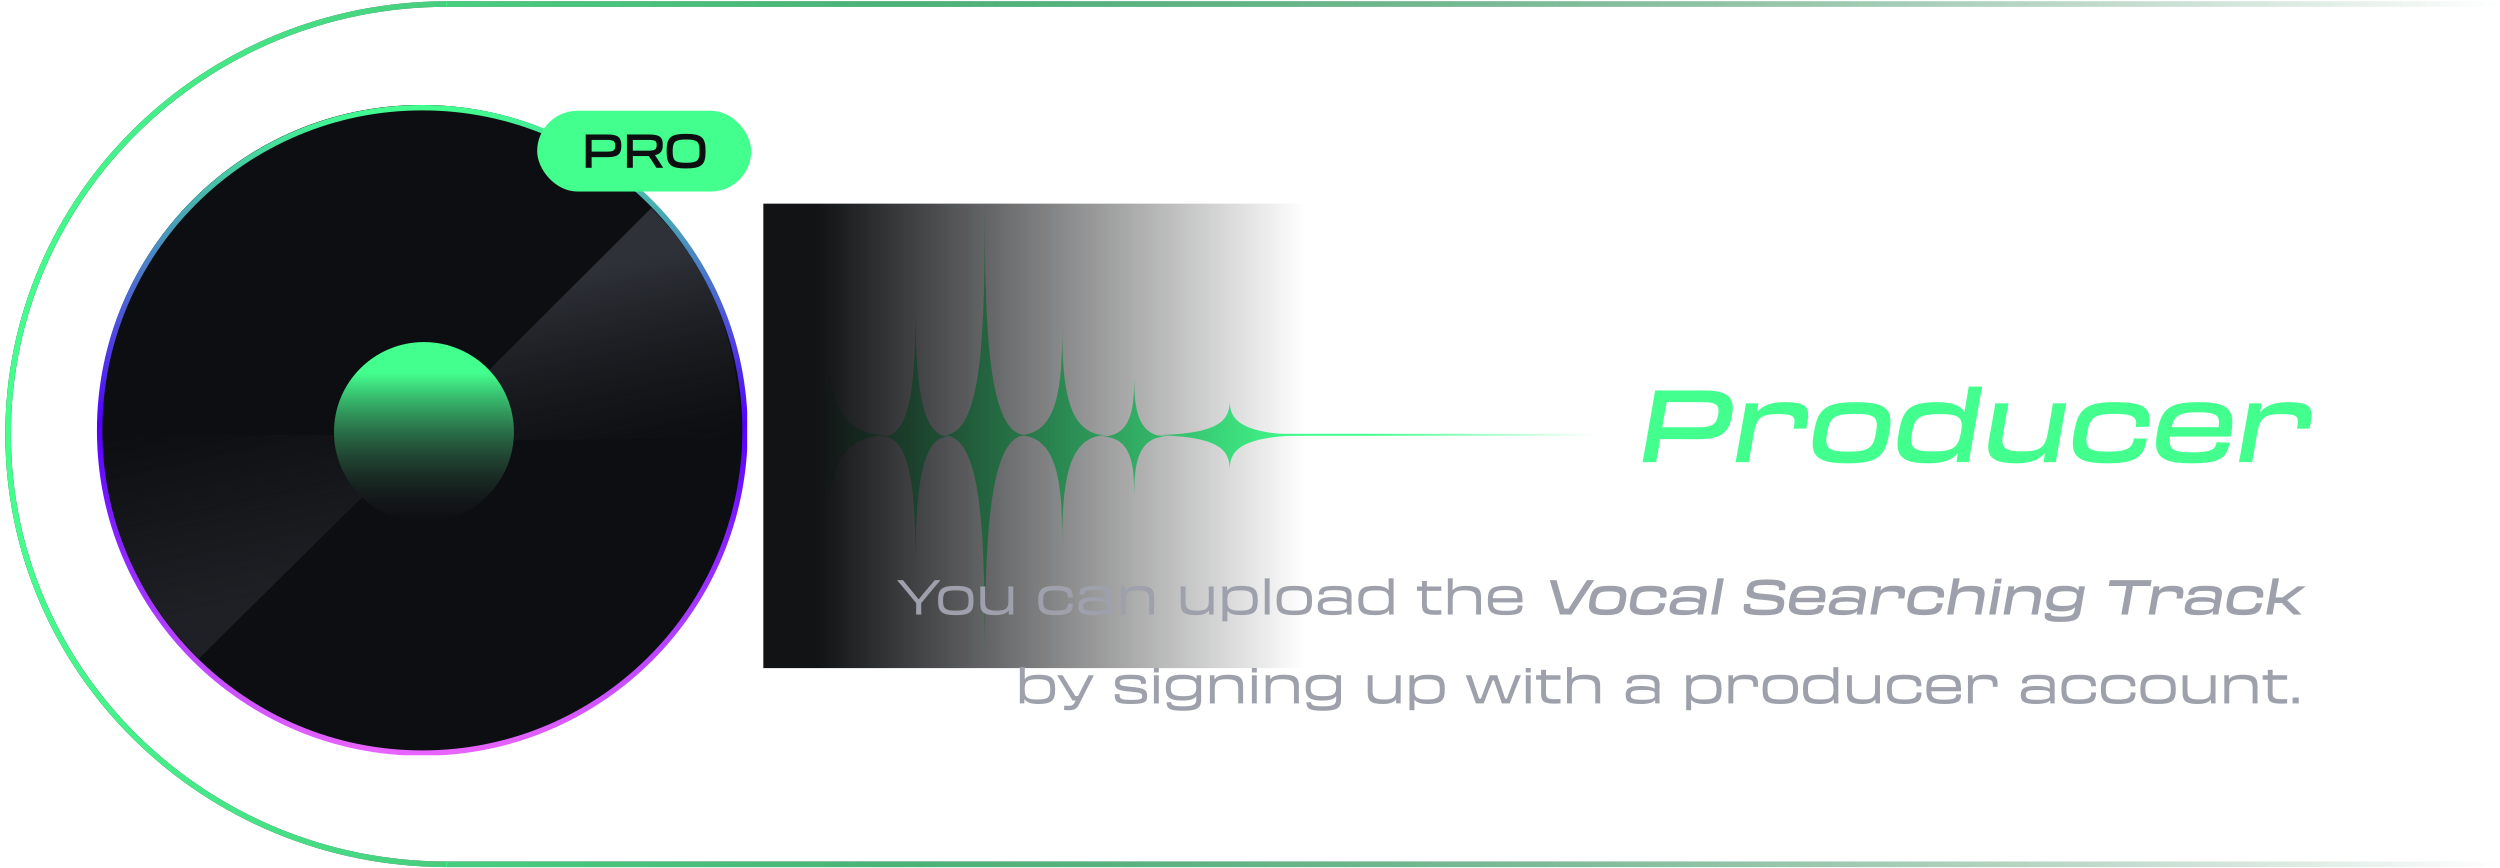 <svg width="619" height="215" viewBox="0 0 619 215" fill="none" xmlns="http://www.w3.org/2000/svg">
<g clip-path="url(#clip0_206_22470)">
<path d="M410.766 110.423L411.066 108.723C413.891 108.748 418.241 108.748 420.441 108.748C426.566 108.748 428.116 106.948 428.866 102.698C429.591 98.448 427.966 96.673 421.841 96.673H409.816C409.641 97.723 409.441 98.823 409.191 100.373L407.441 110.398C407.116 112.173 406.916 113.248 406.691 114.423H410.066C410.266 113.223 410.441 112.198 410.766 110.423ZM421.666 99.573C425.116 99.573 425.816 100.398 425.416 102.698C425.016 104.998 424.016 105.798 420.566 105.798H411.566L412.666 99.573H421.666Z" fill="#43FF8E"/>
<path d="M430.458 110.423C430.133 112.298 429.958 113.323 429.733 114.423H433.033C433.183 113.323 433.358 112.348 433.708 110.423L434.233 107.373C434.933 103.398 436.108 102.523 440.208 102.523C444.233 102.523 444.633 103.098 444.183 105.673L444.083 106.148L447.233 106.098C447.333 105.523 447.408 105.123 447.508 104.673C448.208 100.648 447.233 99.573 441.808 99.573C438.508 99.573 436.383 100.398 435.008 102.098L435.358 99.873H432.308C432.158 100.848 431.983 101.798 431.683 103.523L430.458 110.423Z" fill="#43FF8E"/>
<path d="M457.429 114.723C464.879 114.723 466.754 113.073 467.729 107.523L467.854 106.773C468.829 101.223 466.904 99.573 459.479 99.573C452.029 99.573 450.154 101.223 449.179 106.773L449.054 107.523C448.079 113.073 450.004 114.723 457.429 114.723ZM457.604 111.823C452.504 111.823 451.754 110.873 452.379 107.248L452.404 107.048C453.054 103.398 454.154 102.473 459.279 102.473C464.379 102.473 465.179 103.398 464.504 107.048L464.479 107.248C463.854 110.873 462.729 111.823 457.604 111.823Z" fill="#43FF8E"/>
<path d="M477.574 114.723C481.174 114.723 483.374 113.873 484.774 112.223L484.424 114.423H487.499C487.699 113.198 487.849 112.348 488.174 110.423L490.024 99.873C490.349 98.073 490.574 96.773 490.799 95.723H487.449C487.299 96.773 486.849 99.448 486.399 101.998C485.449 100.398 483.374 99.573 479.774 99.573C473.049 99.573 471.174 101.173 470.199 106.773L470.074 107.523C469.099 113.073 470.949 114.723 477.574 114.723ZM478.674 111.773C473.599 111.773 472.774 110.848 473.399 107.248L473.424 107.048C474.074 103.423 475.249 102.523 480.424 102.523C485.324 102.523 486.174 103.523 485.549 107.048L485.499 107.248C484.874 110.748 483.674 111.773 478.674 111.773Z" fill="#43FF8E"/>
<path d="M493.1 105.373C492.8 107.023 492.675 107.698 492.475 108.823C491.725 112.998 493.075 114.723 499.4 114.723C502.75 114.723 504.925 113.848 506.325 112.173L505.975 114.423H509.025C509.175 113.423 509.35 112.498 509.65 110.773L510.875 103.873C511.2 101.973 511.375 100.973 511.6 99.873H508.3C508.15 100.973 507.975 101.948 507.625 103.873L507.05 107.173C506.425 110.723 505.175 111.773 500.725 111.773C496.05 111.773 495.4 110.673 495.95 107.498L496.6 103.823C496.95 101.798 497.075 101.048 497.325 99.873H494.025C493.85 101.098 493.675 102.148 493.375 103.823L493.1 105.373Z" fill="#43FF8E"/>
<path d="M521.783 114.723C529.133 114.723 530.783 113.073 531.583 108.623L528.383 108.548C527.983 110.873 526.858 111.823 521.933 111.823C516.908 111.823 516.158 110.873 516.783 107.248L516.808 107.048C517.458 103.398 518.558 102.473 523.583 102.473C528.508 102.473 529.233 103.448 528.833 105.748V105.723L532.058 105.648C532.883 101.073 531.108 99.573 523.758 99.573C516.508 99.573 514.558 101.223 513.583 106.773L513.458 107.523C512.483 113.073 514.558 114.723 521.783 114.723Z" fill="#43FF8E"/>
<path d="M542.514 114.723C550.014 114.723 551.389 113.273 552.039 109.598L548.839 109.498C548.539 111.198 547.789 111.998 542.664 111.998C537.839 111.998 536.889 111.148 537.264 108.098H552.289C552.364 107.723 552.464 107.273 552.539 106.773C553.389 101.398 551.689 99.573 544.414 99.573C537.114 99.573 535.164 101.223 534.189 106.773L534.064 107.523C533.114 112.898 535.089 114.723 542.514 114.723ZM544.264 102.073C548.989 102.073 549.739 102.948 549.339 105.773H537.689C538.389 102.848 539.664 102.073 544.264 102.073Z" fill="#43FF8E"/>
<path d="M555.092 110.423C554.767 112.298 554.592 113.323 554.367 114.423H557.667C557.817 113.323 557.992 112.348 558.342 110.423L558.867 107.373C559.567 103.398 560.742 102.523 564.842 102.523C568.867 102.523 569.267 103.098 568.817 105.673L568.717 106.148L571.867 106.098C571.967 105.523 572.042 105.123 572.142 104.673C572.842 100.648 571.867 99.573 566.442 99.573C563.142 99.573 561.017 100.398 559.642 102.098L559.992 99.873H556.942C556.792 100.848 556.617 101.798 556.317 103.523L555.092 110.423Z" fill="#43FF8E"/>
<path d="M110.681 1C50.658 1 2 48.682 2 107.5C2 166.318 50.658 214 110.681 214" stroke="#535559" stroke-width="1.383"/>
<path d="M110.453 214L619 214L619 1L110.453 1" stroke="url(#paint0_linear_206_22470)" stroke-width="1.383"/>
<g clip-path="url(#clip1_206_22470)">
<ellipse cx="104.338" cy="106.204" rx="80.071" ry="80.21" fill="#0D0E11"/>
<path d="M49.212 163.064C28.725 142.577 25.565 120.271 25.003 107.923L82.744 107.642L82.806 108.642C83.128 113.792 85.282 118.657 88.878 122.357L89.624 123.123L49.212 163.064Z" fill="url(#paint1_linear_206_22470)"/>
<path d="M161.25 51.503C182.462 72.715 182.8 95.573 183.381 108.358L126.991 109.017L126.926 107.468C126.717 102.481 124.849 97.707 121.618 93.902L120.325 92.379L161.25 51.503Z" fill="url(#paint2_linear_206_22470)"/>
<circle cx="104.569" cy="106.568" r="79.901" stroke="url(#paint3_linear_206_22470)" stroke-width="1.334"/>
<circle cx="104.969" cy="106.969" r="22.276" fill="url(#paint4_linear_206_22470)"/>
</g>
<rect x="133" y="27.423" width="53" height="20" rx="10" fill="#43FF8E"/>
<path d="M146.484 39.687V38.898C147.691 38.909 149.491 38.909 150.446 38.909C153.135 38.909 153.838 38.073 153.838 36.098V36.052C153.838 34.078 153.135 33.299 150.446 33.299H145.013C145.024 33.787 145.024 34.298 145.024 35.018V39.676C145.024 40.5 145.024 41 145.013 41.545H146.495C146.484 40.988 146.484 40.512 146.484 39.687ZM150.435 34.647C151.95 34.647 152.334 35.007 152.334 36.075V36.098C152.334 37.167 151.95 37.539 150.435 37.539H146.484V34.647H150.435Z" fill="#0D0E11"/>
<path d="M155.228 39.676C155.228 40.547 155.228 40.988 155.217 41.545H156.699C156.688 40.953 156.688 40.64 156.688 39.664V38.642H160.628L161.528 39.978C161.879 40.5 162.208 41.035 162.516 41.545H164.206C163.756 40.86 163.339 40.221 162.966 39.618C162.691 39.188 162.417 38.793 162.165 38.41C163.635 38.108 164.107 37.306 164.107 35.866V35.82C164.107 33.938 163.339 33.299 160.705 33.299H155.217C155.228 33.81 155.228 34.182 155.228 34.786V39.676ZM160.672 34.647C162.208 34.647 162.593 34.96 162.593 35.889V35.913C162.593 36.877 162.208 37.306 160.672 37.306H156.688V34.647H160.672Z" fill="#0D0E11"/>
<path d="M169.875 41.708C173.738 41.708 174.693 40.756 174.693 37.608V37.237C174.693 34.089 173.738 33.137 169.875 33.137C166.012 33.137 165.068 34.089 165.068 37.237V37.608C165.068 40.756 166.012 41.708 169.875 41.708ZM169.875 40.303C167.054 40.303 166.56 39.734 166.56 37.48V37.364C166.56 35.169 167.054 34.542 169.875 34.542C172.707 34.542 173.201 35.111 173.201 37.364V37.48C173.201 39.734 172.707 40.303 169.875 40.303Z" fill="#0D0E11"/>
<g clip-path="url(#clip2_206_22470)">
<path d="M110.681 1C50.658 1 2 48.682 2 107.5C2 166.318 50.658 214 110.681 214" stroke="url(#paint5_linear_206_22470)" stroke-width="1.383"/>
<path d="M110.453 214L619 214L619 1L110.453 1" stroke="url(#paint6_linear_206_22470)" stroke-width="1.383"/>
<line x1="311" y1="107.656" x2="400" y2="107.656" stroke="url(#paint7_linear_206_22470)" stroke-width="0.5"/>
<path d="M254.101 107.749C244.714 107.749 243.822 82.082 243.822 50.423C243.822 82.082 243.416 107.749 233.543 107.749C243.534 107.749 243.822 133.416 243.822 165.075C243.822 133.416 244.833 107.749 254.101 107.749Z" fill="#43FF8E"/>
<path d="M289.05 108.092C281.832 108.092 280.826 101.637 280.826 93.675C280.826 101.637 279.97 108.092 272.603 108.092C279.97 108.092 280.826 114.548 280.826 122.51C280.826 114.548 281.832 108.092 289.05 108.092Z" fill="#43FF8E"/>
<path d="M234.913 108.092C227.696 108.092 226.69 93.338 226.69 75.138C226.69 93.338 225.834 108.092 218.467 108.092C225.834 108.092 226.69 122.847 226.69 141.046C226.69 122.847 227.696 108.092 234.913 108.092Z" fill="#43FF8E"/>
<path d="M324.683 107.749C306.941 107.749 304.468 103.907 304.468 99.167C304.468 103.907 302.363 107.749 284.253 107.749C302.363 107.749 304.468 111.591 304.468 116.331C304.468 111.591 306.941 107.749 324.683 107.749Z" fill="#43FF8E"/>
<path d="M220.523 107.749C207.291 107.749 205.447 98.374 205.447 86.81C205.447 98.374 203.877 107.749 190.371 107.749C203.877 107.749 205.447 117.125 205.447 128.689C205.447 117.125 207.291 107.749 220.523 107.749Z" fill="#43FF8E"/>
<path d="M273.973 107.749C264.35 107.749 263.009 95.914 263.009 81.317C263.009 95.914 261.867 107.749 252.044 107.749C261.867 107.749 263.009 119.584 263.009 134.181C263.009 119.584 264.35 107.749 273.973 107.749Z" fill="#43FF8E"/>
<rect x="189" y="50.423" width="139" height="115" fill="url(#paint8_linear_206_22470)"/>
</g>
<path d="M226.848 150.448C226.848 151.06 226.848 151.623 226.836 152.163H228.108C228.096 151.611 228.096 151.06 228.096 150.448V149.332C229.428 147.712 231.468 145.263 232.86 143.643H231.444L229.344 146.115C228.66 146.907 228.048 147.675 227.46 148.419C226.908 147.7 226.272 146.919 225.612 146.115L223.584 143.643H222.108C223.5 145.263 225.516 147.712 226.848 149.332V150.448Z" fill="#9EA1AB"/>
<path d="M236.66 152.307C240.128 152.307 241.04 151.516 241.04 148.864V148.504C241.04 145.852 240.128 145.06 236.66 145.06C233.192 145.06 232.28 145.852 232.28 148.504V148.864C232.28 151.516 233.192 152.307 236.66 152.307ZM236.66 151.191C234.02 151.191 233.504 150.688 233.504 148.744V148.624C233.504 146.68 234.02 146.176 236.66 146.176C239.3 146.176 239.816 146.68 239.816 148.624V148.744C239.816 150.688 239.3 151.191 236.66 151.191Z" fill="#9EA1AB"/>
<path d="M242.732 147.844C242.732 148.564 242.72 148.852 242.72 149.344C242.72 151.456 243.332 152.307 246.488 152.307C248.168 152.307 249.188 151.924 249.752 151.143L249.776 152.163H250.892C250.88 151.695 250.88 151.264 250.88 150.376V147.124C250.88 146.176 250.88 145.707 250.892 145.203H249.668C249.68 145.707 249.68 146.151 249.68 147.124V148.804C249.68 150.628 249.116 151.191 246.812 151.191C244.388 151.191 243.932 150.58 243.932 148.984V147.112C243.932 146.092 243.932 145.743 243.944 145.203H242.72C242.732 145.767 242.732 146.248 242.732 147.112V147.844Z" fill="#9EA1AB"/>
<path d="M261.398 152.307C264.818 152.307 265.634 151.528 265.634 149.464L264.446 149.428C264.446 150.676 263.942 151.191 261.398 151.191C258.806 151.191 258.29 150.688 258.29 148.744V148.624C258.29 146.68 258.806 146.176 261.398 146.176C263.942 146.176 264.422 146.716 264.422 147.94L265.61 147.904C265.61 145.78 264.83 145.06 261.398 145.06C258.026 145.06 257.066 145.852 257.066 148.504V148.864C257.066 151.516 258.038 152.307 261.398 152.307Z" fill="#9EA1AB"/>
<path d="M270.847 152.307C272.707 152.307 273.763 151.936 274.291 151.347L274.303 152.163H275.383C275.371 151.215 275.371 150.604 275.371 149.884C275.371 148.876 275.383 148.42 275.383 147.471C275.383 145.828 274.771 145.06 271.219 145.06C267.991 145.06 267.259 145.743 267.283 147.195L268.495 147.232C268.483 146.404 268.771 146.128 271.219 146.128C273.751 146.128 274.171 146.5 274.171 147.7V148.551C273.607 148.108 272.575 147.844 270.847 147.844C267.691 147.844 267.007 148.503 267.007 150.1C267.007 151.66 267.655 152.307 270.847 152.307ZM271.195 151.264C268.747 151.264 268.243 150.964 268.243 150.1C268.243 149.212 268.567 148.839 271.195 148.839C273.775 148.839 274.195 149.2 274.195 149.74V150.112C274.195 150.892 273.775 151.264 271.195 151.264Z" fill="#9EA1AB"/>
<path d="M277.526 150.244C277.526 151.192 277.526 151.66 277.514 152.163H278.738C278.726 151.66 278.726 151.215 278.726 150.244V148.563C278.726 146.739 279.29 146.176 281.642 146.176C284.078 146.176 284.534 146.787 284.534 148.383V150.256C284.534 151.276 284.534 151.623 284.522 152.163H285.746C285.734 151.599 285.734 151.12 285.734 150.256V149.523C285.734 148.804 285.746 148.516 285.746 148.023C285.746 145.911 285.134 145.06 281.966 145.06C280.262 145.06 279.218 145.444 278.654 146.223L278.63 145.203H277.514C277.526 145.671 277.526 146.104 277.526 146.992V150.244Z" fill="#9EA1AB"/>
<path d="M292.338 147.844C292.338 148.564 292.326 148.852 292.326 149.344C292.326 151.456 292.938 152.307 296.094 152.307C297.774 152.307 298.794 151.924 299.358 151.143L299.382 152.163H300.498C300.486 151.695 300.486 151.264 300.486 150.376V147.124C300.486 146.176 300.486 145.707 300.498 145.203H299.274C299.286 145.707 299.286 146.151 299.286 147.124V148.804C299.286 150.628 298.722 151.191 296.418 151.191C293.994 151.191 293.538 150.58 293.538 148.984V147.112C293.538 146.092 293.538 145.743 293.55 145.203H292.326C292.338 145.767 292.338 146.248 292.338 147.112V147.844Z" fill="#9EA1AB"/>
<path d="M302.674 152.163C302.674 152.884 302.674 153.484 302.662 153.844H303.898C303.886 153.352 303.886 152.488 303.886 151.228C304.486 151.96 305.518 152.307 307.198 152.307C310.486 152.307 311.41 151.516 311.41 148.864V148.504C311.41 145.852 310.486 145.06 307.27 145.06C305.494 145.06 304.414 145.444 303.826 146.223V145.203H302.662C302.674 145.707 302.674 146.14 302.674 146.692V152.163ZM303.874 148.732V148.636C303.874 146.74 304.414 146.176 307.03 146.176C309.658 146.176 310.186 146.68 310.186 148.624V148.744C310.186 150.688 309.658 151.191 306.97 151.191C304.414 151.191 303.874 150.64 303.874 148.732Z" fill="#9EA1AB"/>
<path d="M313.151 150.28C313.151 151.084 313.151 151.635 313.139 152.163H314.363C314.351 151.635 314.351 151.084 314.351 150.292V145.215C314.351 144.351 314.351 143.703 314.363 143.188H313.139C313.151 143.703 313.151 144.351 313.151 145.203V150.28Z" fill="#9EA1AB"/>
<path d="M320.473 152.307C323.941 152.307 324.853 151.516 324.853 148.864V148.504C324.853 145.852 323.941 145.06 320.473 145.06C317.005 145.06 316.093 145.852 316.093 148.504V148.864C316.093 151.516 317.005 152.307 320.473 152.307ZM320.473 151.191C317.833 151.191 317.317 150.688 317.317 148.744V148.624C317.317 146.68 317.833 146.176 320.473 146.176C323.113 146.176 323.629 146.68 323.629 148.624V148.744C323.629 150.688 323.113 151.191 320.473 151.191Z" fill="#9EA1AB"/>
<path d="M330.109 152.307C331.969 152.307 333.025 151.936 333.553 151.347L333.565 152.163H334.645C334.633 151.215 334.633 150.604 334.633 149.884C334.633 148.876 334.645 148.42 334.645 147.471C334.645 145.828 334.033 145.06 330.481 145.06C327.253 145.06 326.521 145.743 326.545 147.195L327.757 147.232C327.745 146.404 328.033 146.128 330.481 146.128C333.013 146.128 333.433 146.5 333.433 147.7V148.551C332.869 148.108 331.837 147.844 330.109 147.844C326.953 147.844 326.269 148.503 326.269 150.1C326.269 151.66 326.917 152.307 330.109 152.307ZM330.457 151.264C328.009 151.264 327.505 150.964 327.505 150.1C327.505 149.212 327.829 148.839 330.457 148.839C333.037 148.839 333.457 149.2 333.457 149.74V150.112C333.457 150.892 333.037 151.264 330.457 151.264Z" fill="#9EA1AB"/>
<path d="M340.459 152.307C342.271 152.307 343.351 151.912 343.927 151.108L343.951 152.163H345.067C345.055 151.575 345.055 151.168 345.055 150.244V145.203C345.055 144.315 345.055 143.703 345.067 143.188H343.819C343.831 143.68 343.843 144.928 343.843 146.14C343.243 145.408 342.211 145.06 340.531 145.06C337.243 145.06 336.319 145.852 336.319 148.504V148.864C336.319 151.516 337.243 152.307 340.459 152.307ZM340.699 151.191C338.071 151.191 337.543 150.688 337.543 148.744V148.624C337.543 146.68 338.071 146.176 340.759 146.176C343.315 146.176 343.855 146.728 343.855 148.636V148.732C343.855 150.628 343.315 151.191 340.699 151.191Z" fill="#9EA1AB"/>
<path d="M352.089 147.844C352.089 148.432 352.077 149.115 352.077 149.643C352.077 151.708 352.713 152.223 355.545 152.223C356.073 152.223 356.517 152.2 356.889 152.163L356.877 151.072C356.421 151.096 356.145 151.108 355.605 151.108C353.769 151.108 353.289 150.928 353.289 149.476V146.296H356.877V145.203H353.289C353.289 144.603 353.289 144.124 353.301 143.836L352.077 143.859C352.089 144.411 352.089 144.807 352.089 145.203C351.705 145.203 351.321 145.215 350.829 145.203V146.296H352.089V147.844Z" fill="#9EA1AB"/>
<path d="M358.491 150.268C358.491 151.144 358.491 151.575 358.479 152.163H359.703C359.691 151.563 359.691 151.048 359.691 150.244V148.563C359.691 146.739 360.255 146.176 362.607 146.176C365.043 146.176 365.499 146.787 365.499 148.383V150.268C365.499 151.12 365.499 151.551 365.487 152.163H366.711C366.699 151.479 366.699 150.916 366.699 150.292V149.523C366.699 148.804 366.711 148.516 366.711 148.023C366.711 145.911 366.099 145.06 362.931 145.06C361.263 145.06 360.231 145.431 359.655 146.176C359.679 145.36 359.715 143.392 359.715 143.188H358.479C358.491 143.703 358.491 144.339 358.491 145.203V150.268Z" fill="#9EA1AB"/>
<path d="M372.81 152.307C376.314 152.307 376.974 151.611 376.974 149.944L375.786 149.896C375.786 150.796 375.462 151.24 372.822 151.24C370.266 151.24 369.69 150.772 369.63 149.152H376.974C376.974 148.948 376.986 148.696 376.974 148.504C376.938 145.852 376.146 145.06 372.726 145.06C369.306 145.06 368.394 145.852 368.394 148.504V148.864C368.394 151.516 369.306 152.307 372.81 152.307ZM372.726 146.104C375.186 146.104 375.654 146.583 375.702 148.119H369.63C369.714 146.535 370.314 146.104 372.726 146.104Z" fill="#9EA1AB"/>
<path d="M389.099 152.163C390.239 150.411 393.611 145.276 394.727 143.643H392.927L390.299 147.711C389.651 148.743 388.979 149.8 388.439 150.676H387.335C387.107 149.788 386.819 148.72 386.531 147.676L385.391 143.643H383.711C384.227 145.276 385.739 150.411 386.243 152.163H389.099Z" fill="#9EA1AB"/>
<path d="M397.574 152.307C401.15 152.307 402.05 151.516 402.518 148.852L402.578 148.492C403.046 145.828 402.122 145.036 398.558 145.036C394.982 145.036 394.082 145.828 393.614 148.492L393.554 148.852C393.086 151.516 394.01 152.307 397.574 152.307ZM397.658 150.916C395.21 150.916 394.85 150.46 395.15 148.72L395.162 148.624C395.474 146.872 396.002 146.428 398.462 146.428C400.91 146.428 401.294 146.872 400.97 148.624L400.958 148.72C400.658 150.46 400.118 150.916 397.658 150.916Z" fill="#9EA1AB"/>
<path d="M407.64 152.307C411.168 152.307 411.96 151.516 412.344 149.379L410.808 149.344C410.616 150.46 410.076 150.916 407.712 150.916C405.3 150.916 404.94 150.46 405.24 148.72L405.252 148.624C405.564 146.872 406.092 146.428 408.504 146.428C410.868 146.428 411.216 146.896 411.024 148V147.987L412.572 147.952C412.968 145.756 412.116 145.036 408.588 145.036C405.108 145.036 404.172 145.828 403.704 148.492L403.644 148.852C403.176 151.516 404.172 152.307 407.64 152.307Z" fill="#9EA1AB"/>
<path d="M416.835 152.307C418.755 152.307 419.823 151.935 420.411 151.299L420.279 152.163H421.695C421.851 151.215 421.959 150.604 422.091 149.884C422.283 148.78 422.367 148.372 422.535 147.424C422.823 145.792 422.163 145.036 418.551 145.036C415.251 145.036 414.483 145.672 414.231 147.256L415.731 147.292C415.851 146.548 416.139 146.307 418.443 146.307C420.807 146.307 421.107 146.644 420.915 147.747L420.771 148.563C420.327 148.095 419.367 147.844 417.579 147.844C414.471 147.844 413.715 148.503 413.427 150.1C413.163 151.672 413.703 152.307 416.835 152.307ZM417.579 151.096C415.263 151.096 414.879 150.832 415.011 150.063C415.143 149.283 415.491 148.959 417.975 148.959C420.363 148.959 420.687 149.271 420.591 149.775L420.543 150.076C420.423 150.772 419.979 151.096 417.579 151.096Z" fill="#9EA1AB"/>
<path d="M424.04 150.148C423.884 151.024 423.788 151.611 423.668 152.163H425.252C425.336 151.611 425.444 151.024 425.588 150.16L426.464 145.192C426.62 144.34 426.728 143.691 426.836 143.188H425.252C425.168 143.703 425.06 144.34 424.916 145.18L424.04 150.148Z" fill="#9EA1AB"/>
<path d="M436.733 152.331C440.753 152.331 441.401 151.66 441.737 149.812C442.001 148.155 441.437 147.388 437.465 147.112C434.309 146.908 434.057 146.644 434.189 145.864C434.309 145.132 434.753 144.832 437.357 144.832C440.189 144.832 440.597 145.095 440.441 145.911L440.405 146.151L441.977 146.115L442.001 145.948C442.325 144.172 441.665 143.475 437.501 143.475C433.589 143.475 432.857 144.207 432.545 145.971C432.245 147.688 432.785 148.264 436.805 148.551C439.925 148.792 440.249 149.08 440.117 149.86V149.872C439.973 150.688 439.613 150.964 436.841 150.964C433.685 150.964 433.205 150.76 433.373 149.787L433.421 149.511L431.849 149.548L431.813 149.74C431.441 151.816 432.317 152.331 436.733 152.331Z" fill="#9EA1AB"/>
<path d="M447.099 152.307C450.699 152.307 451.359 151.611 451.671 149.848L450.135 149.799C449.991 150.615 449.631 151 447.171 151C444.855 151 444.399 150.592 444.579 149.128H451.791C451.827 148.948 451.875 148.732 451.911 148.492C452.319 145.912 451.503 145.036 448.011 145.036C444.507 145.036 443.571 145.828 443.103 148.492L443.043 148.852C442.587 151.432 443.535 152.307 447.099 152.307ZM447.939 146.235C450.207 146.235 450.567 146.655 450.375 148.011H444.783C445.119 146.607 445.731 146.235 447.939 146.235Z" fill="#9EA1AB"/>
<path d="M456.269 152.307C458.189 152.307 459.257 151.935 459.845 151.299L459.713 152.163H461.129C461.285 151.215 461.393 150.604 461.525 149.884C461.717 148.78 461.801 148.372 461.969 147.424C462.257 145.792 461.597 145.036 457.985 145.036C454.685 145.036 453.917 145.672 453.665 147.256L455.165 147.292C455.285 146.548 455.573 146.307 457.877 146.307C460.241 146.307 460.541 146.644 460.349 147.747L460.205 148.563C459.761 148.095 458.801 147.844 457.013 147.844C453.905 147.844 453.149 148.503 452.861 150.1C452.597 151.672 453.137 152.307 456.269 152.307ZM457.013 151.096C454.697 151.096 454.313 150.832 454.445 150.063C454.577 149.283 454.925 148.959 457.409 148.959C459.797 148.959 460.121 149.271 460.025 149.775L459.977 150.076C459.857 150.772 459.413 151.096 457.013 151.096Z" fill="#9EA1AB"/>
<path d="M463.426 150.244C463.27 151.144 463.186 151.635 463.078 152.163H464.662C464.734 151.635 464.818 151.168 464.986 150.244L465.238 148.78C465.574 146.872 466.138 146.452 468.106 146.452C470.038 146.452 470.23 146.727 470.014 147.963L469.966 148.192L471.478 148.168C471.526 147.891 471.562 147.7 471.61 147.484C471.946 145.552 471.478 145.036 468.874 145.036C467.29 145.036 466.27 145.431 465.61 146.247L465.778 145.18H464.314C464.242 145.647 464.158 146.104 464.014 146.931L463.426 150.244Z" fill="#9EA1AB"/>
<path d="M476.347 152.307C479.875 152.307 480.667 151.516 481.051 149.379L479.515 149.344C479.323 150.46 478.783 150.916 476.419 150.916C474.007 150.916 473.647 150.46 473.947 148.72L473.959 148.624C474.271 146.872 474.799 146.428 477.211 146.428C479.575 146.428 479.923 146.896 479.731 148V147.987L481.279 147.952C481.675 145.756 480.823 145.036 477.295 145.036C473.815 145.036 472.879 145.828 472.411 148.492L472.351 148.852C471.883 151.516 472.879 152.307 476.347 152.307Z" fill="#9EA1AB"/>
<path d="M482.434 150.148C482.278 151.072 482.194 151.563 482.074 152.163H483.646C483.754 151.516 483.838 151 483.994 150.124L484.258 148.659C484.558 146.943 485.146 146.452 487.33 146.452C489.598 146.452 489.91 146.98 489.646 148.492L489.334 150.268C489.178 151.12 489.106 151.54 488.986 152.163H490.558C490.666 151.479 490.762 150.916 490.882 150.292L491.014 149.523C491.158 148.72 491.23 148.395 491.314 147.867C491.674 145.863 491.026 145.036 487.966 145.036C486.31 145.036 485.302 145.396 484.666 146.104C484.846 145.24 485.206 143.392 485.242 143.188H483.658C483.574 143.703 483.466 144.327 483.31 145.18L482.434 150.148Z" fill="#9EA1AB"/>
<path d="M494.076 143.271L493.86 144.471H495.444L495.648 143.271H494.076ZM492.876 150.148C492.72 151.024 492.624 151.611 492.504 152.163H494.088C494.172 151.611 494.28 151.024 494.424 150.16L494.952 147.171C495.096 146.319 495.216 145.684 495.312 145.18H493.74C493.668 145.684 493.548 146.331 493.404 147.171L492.876 150.148Z" fill="#9EA1AB"/>
<path d="M496.402 150.244C496.246 151.144 496.162 151.635 496.054 152.163H497.638C497.71 151.635 497.794 151.168 497.962 150.244L498.238 148.659C498.55 146.943 499.138 146.452 501.322 146.452C503.59 146.452 503.89 146.98 503.638 148.492L503.314 150.268C503.146 151.24 503.086 151.599 502.966 152.163H504.55C504.634 151.575 504.718 151.072 504.874 150.268L505.006 149.523C505.138 148.72 505.21 148.395 505.306 147.867C505.654 145.863 505.006 145.036 501.958 145.036C500.302 145.036 499.258 145.444 498.586 146.247L498.754 145.18H497.29C497.218 145.647 497.134 146.104 496.99 146.931L496.402 150.244Z" fill="#9EA1AB"/>
<path d="M510.456 151.384C512.124 151.384 513.156 151 513.804 150.304L513.672 151.072C513.456 152.188 512.952 152.68 510.264 152.68C508.008 152.68 507.696 152.391 507.804 151.767L506.316 151.816C506.016 153.484 506.784 153.987 510.192 153.987C513.912 153.987 514.812 153.292 515.16 151.312C515.328 150.376 515.448 149.679 515.64 148.563L515.952 146.763C516.06 146.139 516.144 145.647 516.24 145.18H514.776L514.572 146.247C514.128 145.467 513.12 145.036 511.308 145.036C508.284 145.036 507.228 145.623 506.76 148.155L506.748 148.252C506.304 150.76 507.468 151.384 510.456 151.384ZM510.948 150.028C508.524 150.028 508.092 149.584 508.32 148.252L508.344 148.168C508.584 146.847 509.256 146.391 511.572 146.391C513.972 146.391 514.392 146.847 514.152 148.155V148.18C513.912 149.512 513.288 150.028 510.948 150.028Z" fill="#9EA1AB"/>
<path d="M525.588 150.232C525.432 151.132 525.36 151.575 525.24 152.163H526.872C526.968 151.54 527.016 151.227 527.196 150.22L528.096 145.095H530.28C530.76 145.095 531.576 145.095 532.476 145.108L532.74 143.643H522.372L522.12 145.108C523.02 145.095 524.064 145.095 525.204 145.095H526.5L525.588 150.232Z" fill="#9EA1AB"/>
<path d="M532.344 150.244C532.188 151.144 532.104 151.635 531.996 152.163H533.58C533.652 151.635 533.736 151.168 533.904 150.244L534.156 148.78C534.492 146.872 535.056 146.452 537.024 146.452C538.956 146.452 539.148 146.727 538.932 147.963L538.884 148.192L540.396 148.168C540.444 147.891 540.48 147.7 540.528 147.484C540.864 145.552 540.396 145.036 537.792 145.036C536.208 145.036 535.188 145.431 534.528 146.247L534.696 145.18H533.232C533.16 145.647 533.076 146.104 532.932 146.931L532.344 150.244Z" fill="#9EA1AB"/>
<path d="M544.394 152.307C546.314 152.307 547.382 151.935 547.97 151.299L547.838 152.163H549.254C549.41 151.215 549.518 150.604 549.65 149.884C549.842 148.78 549.926 148.372 550.094 147.424C550.382 145.792 549.722 145.036 546.11 145.036C542.81 145.036 542.042 145.672 541.79 147.256L543.29 147.292C543.41 146.548 543.698 146.307 546.002 146.307C548.366 146.307 548.666 146.644 548.474 147.747L548.33 148.563C547.886 148.095 546.926 147.844 545.138 147.844C542.03 147.844 541.274 148.503 540.986 150.1C540.722 151.672 541.262 152.307 544.394 152.307ZM545.138 151.096C542.822 151.096 542.438 150.832 542.57 150.063C542.702 149.283 543.05 148.959 545.534 148.959C547.922 148.959 548.246 149.271 548.15 149.775L548.102 150.076C547.982 150.772 547.538 151.096 545.138 151.096Z" fill="#9EA1AB"/>
<path d="M555.379 152.307C558.907 152.307 559.699 151.516 560.083 149.379L558.547 149.344C558.355 150.46 557.815 150.916 555.451 150.916C553.039 150.916 552.679 150.46 552.979 148.72L552.991 148.624C553.303 146.872 553.831 146.428 556.243 146.428C558.607 146.428 558.955 146.896 558.763 148V147.987L560.311 147.952C560.707 145.756 559.855 145.036 556.327 145.036C552.847 145.036 551.911 145.828 551.443 148.492L551.383 148.852C550.915 151.516 551.911 152.307 555.379 152.307Z" fill="#9EA1AB"/>
<path d="M561.489 150.148C561.333 151.024 561.237 151.611 561.117 152.163H562.701C562.785 151.611 562.893 151.024 563.037 150.16L563.193 149.308H564.981C565.281 149.632 565.629 149.979 565.989 150.327L567.861 152.163H569.817L569.841 152.139C568.917 151.24 567.321 149.644 566.301 148.612C567.669 147.58 569.685 146.079 570.897 145.203L570.873 145.18H568.869L566.745 146.74C566.193 147.136 565.641 147.543 565.149 147.916H563.433L563.913 145.192C564.069 144.34 564.177 143.691 564.285 143.188H562.701C562.617 143.703 562.509 144.34 562.365 145.18L561.489 150.148Z" fill="#9EA1AB"/>
<path d="M252.518 172.255C252.518 173.059 252.518 173.635 252.506 174.163H253.622L253.646 173.12C254.222 173.924 255.278 174.308 257.042 174.308C260.33 174.308 261.254 173.516 261.254 170.864V170.503C261.254 167.851 260.33 167.059 257.114 167.059C255.386 167.059 254.33 167.42 253.73 168.139C253.73 167.024 253.73 165.68 253.742 165.188H252.506C252.518 165.703 252.518 166.351 252.518 167.215V172.255ZM253.718 170.732V170.635C253.718 168.74 254.258 168.176 256.874 168.176C259.502 168.176 260.03 168.679 260.03 170.623V170.743C260.03 172.687 259.502 173.191 256.814 173.191C254.258 173.191 253.718 172.64 253.718 170.732Z" fill="#9EA1AB"/>
<path d="M267.189 174.379C268.089 172.603 269.973 168.835 270.837 167.203H269.541L268.053 170.108C267.657 170.875 267.261 171.655 266.925 172.339H266.253C265.833 171.643 265.341 170.852 264.861 170.072L263.109 167.203H261.741C262.785 168.847 264.681 171.979 265.557 173.455H266.349L266.133 173.839C265.701 174.607 265.425 174.763 264.717 174.763C264.261 174.763 263.889 174.751 263.505 174.727L263.469 175.808C263.913 175.832 264.465 175.856 264.753 175.856C265.977 175.856 266.637 175.472 267.189 174.379Z" fill="#9EA1AB"/>
<path d="M280.094 174.308C283.586 174.308 284.03 173.756 284.03 172.316C284.03 170.888 283.598 170.359 279.998 170.059C277.418 169.844 277.238 169.627 277.238 169.027C277.238 168.391 277.61 168.139 279.866 168.139C282.158 168.139 282.518 168.416 282.518 169.148V169.328L283.754 169.291C283.754 167.623 283.166 167.059 279.914 167.059C276.71 167.059 276.086 167.647 276.086 169.111C276.086 170.527 276.614 170.983 279.806 171.247C282.59 171.476 282.806 171.704 282.806 172.376C282.806 173.024 282.554 173.3 280.142 173.3C277.586 173.3 277.214 173.024 277.214 172.052V171.859L276.002 171.895C276.002 173.911 276.626 174.308 280.094 174.308Z" fill="#9EA1AB"/>
<path d="M285.706 165.379V166.495H286.93V165.379H285.706ZM285.718 172.28C285.718 173.084 285.718 173.635 285.706 174.163H286.93C286.918 173.635 286.918 173.083 286.918 172.291V169.232C286.918 168.368 286.918 167.719 286.93 167.203H285.706C285.718 167.719 285.718 168.368 285.718 169.219V172.28Z" fill="#9EA1AB"/>
<path d="M292.871 173.468C294.599 173.468 295.643 173.083 296.219 172.399L296.207 173.083C296.183 174.319 295.727 174.895 292.871 174.895C290.435 174.895 290.015 174.559 290.015 173.851L288.851 173.899C288.851 175.484 289.655 175.988 292.871 175.988C296.519 175.988 297.407 175.279 297.407 173.24C297.407 172.303 297.395 171.584 297.395 170.564V168.763C297.395 168.175 297.395 167.719 297.407 167.203H296.291L296.279 168.128C295.703 167.431 294.647 167.059 292.859 167.059C289.835 167.059 288.659 167.648 288.659 170.204V170.323C288.659 172.879 289.895 173.468 292.871 173.468ZM289.883 170.323V170.204C289.883 168.667 290.567 168.151 293.075 168.151C295.643 168.151 296.183 168.656 296.195 170.204C296.195 171.74 295.595 172.376 293.087 172.376C290.447 172.376 289.883 171.86 289.883 170.323Z" fill="#9EA1AB"/>
<path d="M299.58 172.243C299.58 173.191 299.58 173.66 299.568 174.163H300.792C300.78 173.66 300.78 173.215 300.78 172.243V170.564C300.78 168.74 301.344 168.176 303.696 168.176C306.132 168.176 306.588 168.788 306.588 170.384V172.255C306.588 173.275 306.588 173.623 306.576 174.163H307.8C307.788 173.6 307.788 173.119 307.788 172.255V171.524C307.788 170.804 307.8 170.516 307.8 170.024C307.8 167.912 307.188 167.059 304.02 167.059C302.316 167.059 301.272 167.444 300.708 168.224L300.684 167.203H299.568C299.58 167.671 299.58 168.103 299.58 168.991V172.243Z" fill="#9EA1AB"/>
<path d="M309.963 165.379V166.495H311.187V165.379H309.963ZM309.975 172.28C309.975 173.084 309.975 173.635 309.963 174.163H311.187C311.175 173.635 311.175 173.083 311.175 172.291V169.232C311.175 168.368 311.175 167.719 311.187 167.203H309.963C309.975 167.719 309.975 168.368 309.975 169.219V172.28Z" fill="#9EA1AB"/>
<path d="M313.385 172.243C313.385 173.191 313.385 173.66 313.373 174.163H314.597C314.585 173.66 314.585 173.215 314.585 172.243V170.564C314.585 168.74 315.149 168.176 317.501 168.176C319.937 168.176 320.393 168.788 320.393 170.384V172.255C320.393 173.275 320.393 173.623 320.381 174.163H321.605C321.593 173.6 321.593 173.119 321.593 172.255V171.524C321.593 170.804 321.605 170.516 321.605 170.024C321.605 167.912 320.993 167.059 317.825 167.059C316.121 167.059 315.077 167.444 314.513 168.224L314.489 167.203H313.373C313.385 167.671 313.385 168.103 313.385 168.991V172.243Z" fill="#9EA1AB"/>
<path d="M327.5 173.468C329.228 173.468 330.272 173.083 330.848 172.399L330.836 173.083C330.812 174.319 330.356 174.895 327.5 174.895C325.064 174.895 324.644 174.559 324.644 173.851L323.48 173.899C323.48 175.484 324.284 175.988 327.5 175.988C331.148 175.988 332.036 175.279 332.036 173.24C332.036 172.303 332.024 171.584 332.024 170.564V168.763C332.024 168.175 332.024 167.719 332.036 167.203H330.92L330.908 168.128C330.332 167.431 329.276 167.059 327.488 167.059C324.464 167.059 323.288 167.648 323.288 170.204V170.323C323.288 172.879 324.524 173.468 327.5 173.468ZM324.512 170.323V170.204C324.512 168.667 325.196 168.151 327.704 168.151C330.272 168.151 330.812 168.656 330.824 170.204C330.824 171.74 330.224 172.376 327.716 172.376C325.076 172.376 324.512 171.86 324.512 170.323Z" fill="#9EA1AB"/>
<path d="M338.65 169.844C338.65 170.563 338.638 170.851 338.638 171.344C338.638 173.455 339.25 174.308 342.406 174.308C344.086 174.308 345.106 173.924 345.67 173.143L345.694 174.163H346.81C346.798 173.695 346.798 173.264 346.798 172.376V169.123C346.798 168.175 346.798 167.707 346.81 167.203H345.586C345.598 167.707 345.598 168.151 345.598 169.123V170.803C345.598 172.627 345.034 173.191 342.73 173.191C340.306 173.191 339.85 172.58 339.85 170.983V169.111C339.85 168.091 339.85 167.743 339.862 167.203H338.638C338.65 167.767 338.65 168.247 338.65 169.111V169.844Z" fill="#9EA1AB"/>
<path d="M348.987 174.163C348.987 174.883 348.987 175.484 348.975 175.844H350.211C350.199 175.352 350.199 174.487 350.199 173.227C350.799 173.959 351.831 174.308 353.511 174.308C356.799 174.308 357.723 173.516 357.723 170.864V170.503C357.723 167.851 356.799 167.059 353.583 167.059C351.807 167.059 350.727 167.444 350.139 168.224V167.203H348.975C348.987 167.707 348.987 168.139 348.987 168.691V174.163ZM350.187 170.732V170.635C350.187 168.74 350.727 168.176 353.343 168.176C355.971 168.176 356.499 168.679 356.499 170.623V170.743C356.499 172.687 355.971 173.191 353.283 173.191C350.727 173.191 350.187 172.64 350.187 170.732Z" fill="#9EA1AB"/>
<path d="M368.669 170.743C368.969 169.963 369.281 169.184 369.557 168.476H369.905C370.157 169.195 370.433 170 370.697 170.78L371.861 174.163H373.805C374.453 172.459 375.869 168.835 376.577 167.203H375.293L374.129 170.252C373.781 171.176 373.421 172.135 373.109 172.963H372.665C372.425 172.195 372.125 171.308 371.825 170.432L370.721 167.203H368.849L367.649 170.384C367.325 171.248 366.977 172.159 366.689 172.963H366.221C365.945 172.147 365.621 171.188 365.321 170.3L364.277 167.203H362.909C363.533 168.811 364.841 172.459 365.417 174.163H367.361L368.669 170.743Z" fill="#9EA1AB"/>
<path d="M377.78 165.379V166.495H379.004V165.379H377.78ZM377.792 172.28C377.792 173.084 377.792 173.635 377.78 174.163H379.004C378.992 173.635 378.992 173.083 378.992 172.291V169.232C378.992 168.368 378.992 167.719 379.004 167.203H377.78C377.792 167.719 377.792 168.368 377.792 169.219V172.28Z" fill="#9EA1AB"/>
<path d="M381.585 169.844C381.585 170.431 381.574 171.115 381.574 171.643C381.574 173.708 382.21 174.224 385.042 174.224C385.57 174.224 386.014 174.199 386.385 174.163L386.374 173.072C385.918 173.096 385.641 173.108 385.102 173.108C383.266 173.108 382.785 172.927 382.785 171.476V168.295H386.374V167.203H382.785C382.785 166.603 382.786 166.124 382.798 165.836L381.574 165.859C381.585 166.411 381.585 166.807 381.585 167.203C381.201 167.203 380.818 167.215 380.326 167.203V168.295H381.585V169.844Z" fill="#9EA1AB"/>
<path d="M387.987 172.267C387.987 173.143 387.987 173.576 387.975 174.163H389.199C389.187 173.563 389.187 173.047 389.187 172.243V170.564C389.187 168.74 389.751 168.176 392.103 168.176C394.539 168.176 394.995 168.788 394.995 170.384V172.267C394.995 173.119 394.995 173.552 394.983 174.163H396.207C396.195 173.479 396.195 172.915 396.195 172.291V171.524C396.195 170.804 396.207 170.516 396.207 170.024C396.207 167.912 395.595 167.059 392.427 167.059C390.759 167.059 389.727 167.431 389.151 168.176C389.175 167.36 389.211 165.392 389.211 165.188H387.975C387.987 165.703 387.987 166.339 387.987 167.203V172.267Z" fill="#9EA1AB"/>
<path d="M406.363 174.308C408.223 174.308 409.279 173.935 409.807 173.347L409.819 174.163H410.899C410.887 173.215 410.887 172.604 410.887 171.884C410.887 170.876 410.899 170.419 410.899 169.471C410.899 167.827 410.287 167.059 406.735 167.059C403.507 167.059 402.775 167.743 402.799 169.195L404.011 169.232C403.999 168.403 404.287 168.128 406.735 168.128C409.267 168.128 409.687 168.499 409.687 169.699V170.552C409.123 170.108 408.091 169.844 406.363 169.844C403.207 169.844 402.523 170.503 402.523 172.1C402.523 173.66 403.171 174.308 406.363 174.308ZM406.711 173.263C404.263 173.263 403.759 172.964 403.759 172.1C403.759 171.212 404.083 170.839 406.711 170.839C409.291 170.839 409.711 171.199 409.711 171.74V172.111C409.711 172.891 409.291 173.263 406.711 173.263Z" fill="#9EA1AB"/>
<path d="M417.506 174.163C417.506 174.883 417.506 175.484 417.494 175.844H418.73C418.718 175.352 418.718 174.487 418.718 173.227C419.318 173.959 420.35 174.308 422.03 174.308C425.318 174.308 426.242 173.516 426.242 170.864V170.503C426.242 167.851 425.318 167.059 422.102 167.059C420.326 167.059 419.246 167.444 418.658 168.224V167.203H417.494C417.506 167.707 417.506 168.139 417.506 168.691V174.163ZM418.706 170.732V170.635C418.706 168.74 419.246 168.176 421.862 168.176C424.49 168.176 425.018 168.679 425.018 170.623V170.743C425.018 172.687 424.49 173.191 421.802 173.191C419.246 173.191 418.706 172.64 418.706 170.732Z" fill="#9EA1AB"/>
<path d="M427.959 172.243C427.959 173.191 427.959 173.66 427.947 174.163H429.171C429.159 173.66 429.159 173.215 429.159 172.243V170.635C429.159 168.619 429.723 168.176 431.787 168.176C433.887 168.176 434.127 168.463 434.127 169.819V170.059L435.279 170.036C435.291 169.856 435.291 169.675 435.291 169.531C435.291 167.539 434.751 167.059 432.075 167.059C430.587 167.059 429.627 167.444 429.087 168.224L429.063 167.203H427.947C427.959 167.671 427.959 168.103 427.959 168.991V172.243Z" fill="#9EA1AB"/>
<path d="M440.801 174.308C444.269 174.308 445.181 173.516 445.181 170.864V170.503C445.181 167.851 444.269 167.059 440.801 167.059C437.333 167.059 436.421 167.851 436.421 170.503V170.864C436.421 173.516 437.333 174.308 440.801 174.308ZM440.801 173.191C438.161 173.191 437.645 172.687 437.645 170.743V170.623C437.645 168.679 438.161 168.176 440.801 168.176C443.441 168.176 443.957 168.679 443.957 170.623V170.743C443.957 172.687 443.441 173.191 440.801 173.191Z" fill="#9EA1AB"/>
<path d="M450.569 174.308C452.381 174.308 453.461 173.912 454.037 173.108L454.061 174.163H455.177C455.165 173.576 455.165 173.167 455.165 172.243V167.203C455.165 166.315 455.165 165.703 455.177 165.188H453.929C453.941 165.68 453.953 166.927 453.953 168.139C453.353 167.407 452.321 167.059 450.641 167.059C447.353 167.059 446.429 167.851 446.429 170.503V170.864C446.429 173.516 447.353 174.308 450.569 174.308ZM450.809 173.191C448.181 173.191 447.653 172.687 447.653 170.743V170.623C447.653 168.679 448.181 168.176 450.869 168.176C453.425 168.176 453.965 168.727 453.965 170.635V170.732C453.965 172.628 453.425 173.191 450.809 173.191Z" fill="#9EA1AB"/>
<path d="M457.326 169.844C457.326 170.563 457.314 170.851 457.314 171.344C457.314 173.455 457.926 174.308 461.082 174.308C462.762 174.308 463.782 173.924 464.346 173.143L464.37 174.163H465.486C465.474 173.695 465.474 173.264 465.474 172.376V169.123C465.474 168.175 465.474 167.707 465.486 167.203H464.262C464.274 167.707 464.274 168.151 464.274 169.123V170.803C464.274 172.627 463.71 173.191 461.406 173.191C458.982 173.191 458.526 172.58 458.526 170.983V169.111C458.526 168.091 458.526 167.743 458.538 167.203H457.314C457.326 167.767 457.326 168.247 457.326 169.111V169.844Z" fill="#9EA1AB"/>
<path d="M471.526 174.308C474.946 174.308 475.762 173.528 475.762 171.463L474.574 171.427C474.574 172.675 474.07 173.191 471.526 173.191C468.934 173.191 468.418 172.687 468.418 170.743V170.623C468.418 168.679 468.934 168.176 471.526 168.176C474.07 168.176 474.55 168.715 474.55 169.94L475.738 169.903C475.738 167.779 474.958 167.059 471.526 167.059C468.154 167.059 467.194 167.851 467.194 170.503V170.864C467.194 173.516 468.166 174.308 471.526 174.308Z" fill="#9EA1AB"/>
<path d="M481.384 174.308C484.888 174.308 485.548 173.611 485.548 171.943L484.36 171.895C484.36 172.795 484.036 173.24 481.396 173.24C478.84 173.24 478.264 172.771 478.204 171.151H485.548C485.548 170.947 485.56 170.695 485.548 170.503C485.512 167.851 484.72 167.059 481.3 167.059C477.88 167.059 476.968 167.851 476.968 170.503V170.864C476.968 173.516 477.88 174.308 481.384 174.308ZM481.3 168.104C483.76 168.104 484.228 168.583 484.276 170.12H478.204C478.288 168.536 478.888 168.104 481.3 168.104Z" fill="#9EA1AB"/>
<path d="M487.268 172.243C487.268 173.191 487.268 173.66 487.256 174.163H488.48C488.468 173.66 488.468 173.215 488.468 172.243V170.635C488.468 168.619 489.032 168.176 491.096 168.176C493.196 168.176 493.436 168.463 493.436 169.819V170.059L494.588 170.036C494.6 169.856 494.6 169.675 494.6 169.531C494.6 167.539 494.06 167.059 491.384 167.059C489.896 167.059 488.936 167.444 488.396 168.224L488.372 167.203H487.256C487.268 167.671 487.268 168.103 487.268 168.991V172.243Z" fill="#9EA1AB"/>
<path d="M504.202 174.308C506.062 174.308 507.118 173.935 507.646 173.347L507.658 174.163H508.738C508.726 173.215 508.726 172.604 508.726 171.884C508.726 170.876 508.738 170.419 508.738 169.471C508.738 167.827 508.126 167.059 504.574 167.059C501.346 167.059 500.614 167.743 500.638 169.195L501.85 169.232C501.838 168.403 502.126 168.128 504.574 168.128C507.106 168.128 507.526 168.499 507.526 169.699V170.552C506.962 170.108 505.93 169.844 504.202 169.844C501.046 169.844 500.362 170.503 500.362 172.1C500.362 173.66 501.01 174.308 504.202 174.308ZM504.55 173.263C502.102 173.263 501.598 172.964 501.598 172.1C501.598 171.212 501.922 170.839 504.55 170.839C507.13 170.839 507.55 171.199 507.55 171.74V172.111C507.55 172.891 507.13 173.263 504.55 173.263Z" fill="#9EA1AB"/>
<path d="M514.745 174.308C518.165 174.308 518.981 173.528 518.981 171.463L517.793 171.427C517.793 172.675 517.289 173.191 514.745 173.191C512.153 173.191 511.637 172.687 511.637 170.743V170.623C511.637 168.679 512.153 168.176 514.745 168.176C517.289 168.176 517.769 168.715 517.769 169.94L518.957 169.903C518.957 167.779 518.177 167.059 514.745 167.059C511.373 167.059 510.413 167.851 510.413 170.503V170.864C510.413 173.516 511.385 174.308 514.745 174.308Z" fill="#9EA1AB"/>
<path d="M524.519 174.308C527.939 174.308 528.755 173.528 528.755 171.463L527.567 171.427C527.567 172.675 527.063 173.191 524.519 173.191C521.927 173.191 521.411 172.687 521.411 170.743V170.623C521.411 168.679 521.927 168.176 524.519 168.176C527.063 168.176 527.543 168.715 527.543 169.94L528.731 169.903C528.731 167.779 527.951 167.059 524.519 167.059C521.147 167.059 520.187 167.851 520.187 170.503V170.864C520.187 173.516 521.159 174.308 524.519 174.308Z" fill="#9EA1AB"/>
<path d="M534.34 174.308C537.808 174.308 538.72 173.516 538.72 170.864V170.503C538.72 167.851 537.808 167.059 534.34 167.059C530.872 167.059 529.96 167.851 529.96 170.503V170.864C529.96 173.516 530.872 174.308 534.34 174.308ZM534.34 173.191C531.7 173.191 531.184 172.687 531.184 170.743V170.623C531.184 168.679 531.7 168.176 534.34 168.176C536.98 168.176 537.496 168.679 537.496 170.623V170.743C537.496 172.687 536.98 173.191 534.34 173.191Z" fill="#9EA1AB"/>
<path d="M540.412 169.844C540.412 170.563 540.4 170.851 540.4 171.344C540.4 173.455 541.012 174.308 544.168 174.308C545.848 174.308 546.868 173.924 547.432 173.143L547.456 174.163H548.572C548.56 173.695 548.56 173.264 548.56 172.376V169.123C548.56 168.175 548.56 167.707 548.572 167.203H547.348C547.36 167.707 547.36 168.151 547.36 169.123V170.803C547.36 172.627 546.796 173.191 544.492 173.191C542.068 173.191 541.612 172.58 541.612 170.983V169.111C541.612 168.091 541.612 167.743 541.624 167.203H540.4C540.412 167.767 540.412 168.247 540.412 169.111V169.844Z" fill="#9EA1AB"/>
<path d="M550.748 172.243C550.748 173.191 550.748 173.66 550.736 174.163H551.96C551.948 173.66 551.948 173.215 551.948 172.243V170.564C551.948 168.74 552.512 168.176 554.864 168.176C557.3 168.176 557.756 168.788 557.756 170.384V172.255C557.756 173.275 557.756 173.623 557.744 174.163H558.968C558.956 173.6 558.956 173.119 558.956 172.255V171.524C558.956 170.804 558.968 170.516 558.968 170.024C558.968 167.912 558.356 167.059 555.188 167.059C553.484 167.059 552.44 167.444 551.876 168.224L551.852 167.203H550.736C550.748 167.671 550.748 168.103 550.748 168.991V172.243Z" fill="#9EA1AB"/>
<path d="M561.503 169.844C561.503 170.431 561.491 171.115 561.491 171.643C561.491 173.708 562.127 174.224 564.959 174.224C565.487 174.224 565.931 174.199 566.303 174.163L566.291 173.072C565.835 173.096 565.559 173.108 565.019 173.108C563.183 173.108 562.703 172.927 562.703 171.476V168.295H566.291V167.203H562.703C562.703 166.603 562.703 166.124 562.715 165.836L561.491 165.859C561.503 166.411 561.503 166.807 561.503 167.203C561.119 167.203 560.735 167.215 560.243 167.203V168.295H561.503V169.844Z" fill="#9EA1AB"/>
<path d="M567.653 172.699V174.163H569.165V172.699H567.653Z" fill="#9EA1AB"/>
</g>
<defs>
<linearGradient id="paint0_linear_206_22470" x1="-98.479" y1="107.5" x2="619" y2="107.5" gradientUnits="userSpaceOnUse">
<stop offset="0.443" stop-color="#535559"/>
<stop offset="1" stop-color="#535559" stop-opacity="0"/>
</linearGradient>
<linearGradient id="paint1_linear_206_22470" x1="64.502" y1="147.774" x2="54.399" y2="102.872" gradientUnits="userSpaceOnUse">
<stop stop-color="#1E2025"/>
<stop offset="1" stop-color="#1E2025" stop-opacity="0"/>
</linearGradient>
<linearGradient id="paint2_linear_206_22470" x1="145.606" y1="67.097" x2="156.067" y2="113.589" gradientUnits="userSpaceOnUse">
<stop stop-color="#2E3138"/>
<stop offset="1" stop-color="#1E2025" stop-opacity="0"/>
</linearGradient>
<linearGradient id="paint3_linear_206_22470" x1="104.569" y1="26" x2="104.569" y2="187.137" gradientUnits="userSpaceOnUse">
<stop stop-color="#43FF8E"/>
<stop offset="0.49" stop-color="#5200FF"/>
<stop offset="1" stop-color="#E965FF"/>
</linearGradient>
<linearGradient id="paint4_linear_206_22470" x1="104.969" y1="92.388" x2="104.969" y2="129.245" gradientUnits="userSpaceOnUse">
<stop stop-color="#43FF8E"/>
<stop offset="1" stop-color="#313338" stop-opacity="0"/>
</linearGradient>
<linearGradient id="paint5_linear_206_22470" x1="2" y1="107.5" x2="110.681" y2="107.5" gradientUnits="userSpaceOnUse">
<stop stop-color="#43FF8E"/>
<stop offset="1" stop-color="#43FF8E" stop-opacity="0.7"/>
</linearGradient>
<linearGradient id="paint6_linear_206_22470" x1="-98.479" y1="107.5" x2="619" y2="107.5" gradientUnits="userSpaceOnUse">
<stop stop-color="#43FF8E"/>
<stop offset="1" stop-color="#43FF8E" stop-opacity="0"/>
</linearGradient>
<linearGradient id="paint7_linear_206_22470" x1="339" y1="108.406" x2="395" y2="107.906" gradientUnits="userSpaceOnUse">
<stop stop-color="#43FF8E"/>
<stop offset="1" stop-color="#43FF8E" stop-opacity="0"/>
</linearGradient>
<linearGradient id="paint8_linear_206_22470" x1="202.769" y1="106.89" x2="323.083" y2="106.89" gradientUnits="userSpaceOnUse">
<stop stop-color="#121315"/>
<stop offset="1" stop-color="#121315" stop-opacity="0"/>
</linearGradient>
<clipPath id="clip0_206_22470">
<rect width="619" height="215" fill="white"/>
</clipPath>
<clipPath id="clip1_206_22470">
<rect width="161" height="161" fill="white" transform="translate(24 26)"/>
</clipPath>
<clipPath id="clip2_206_22470">
<rect width="618" height="215" fill="white" transform="translate(1)"/>
</clipPath>
</defs>
</svg>
